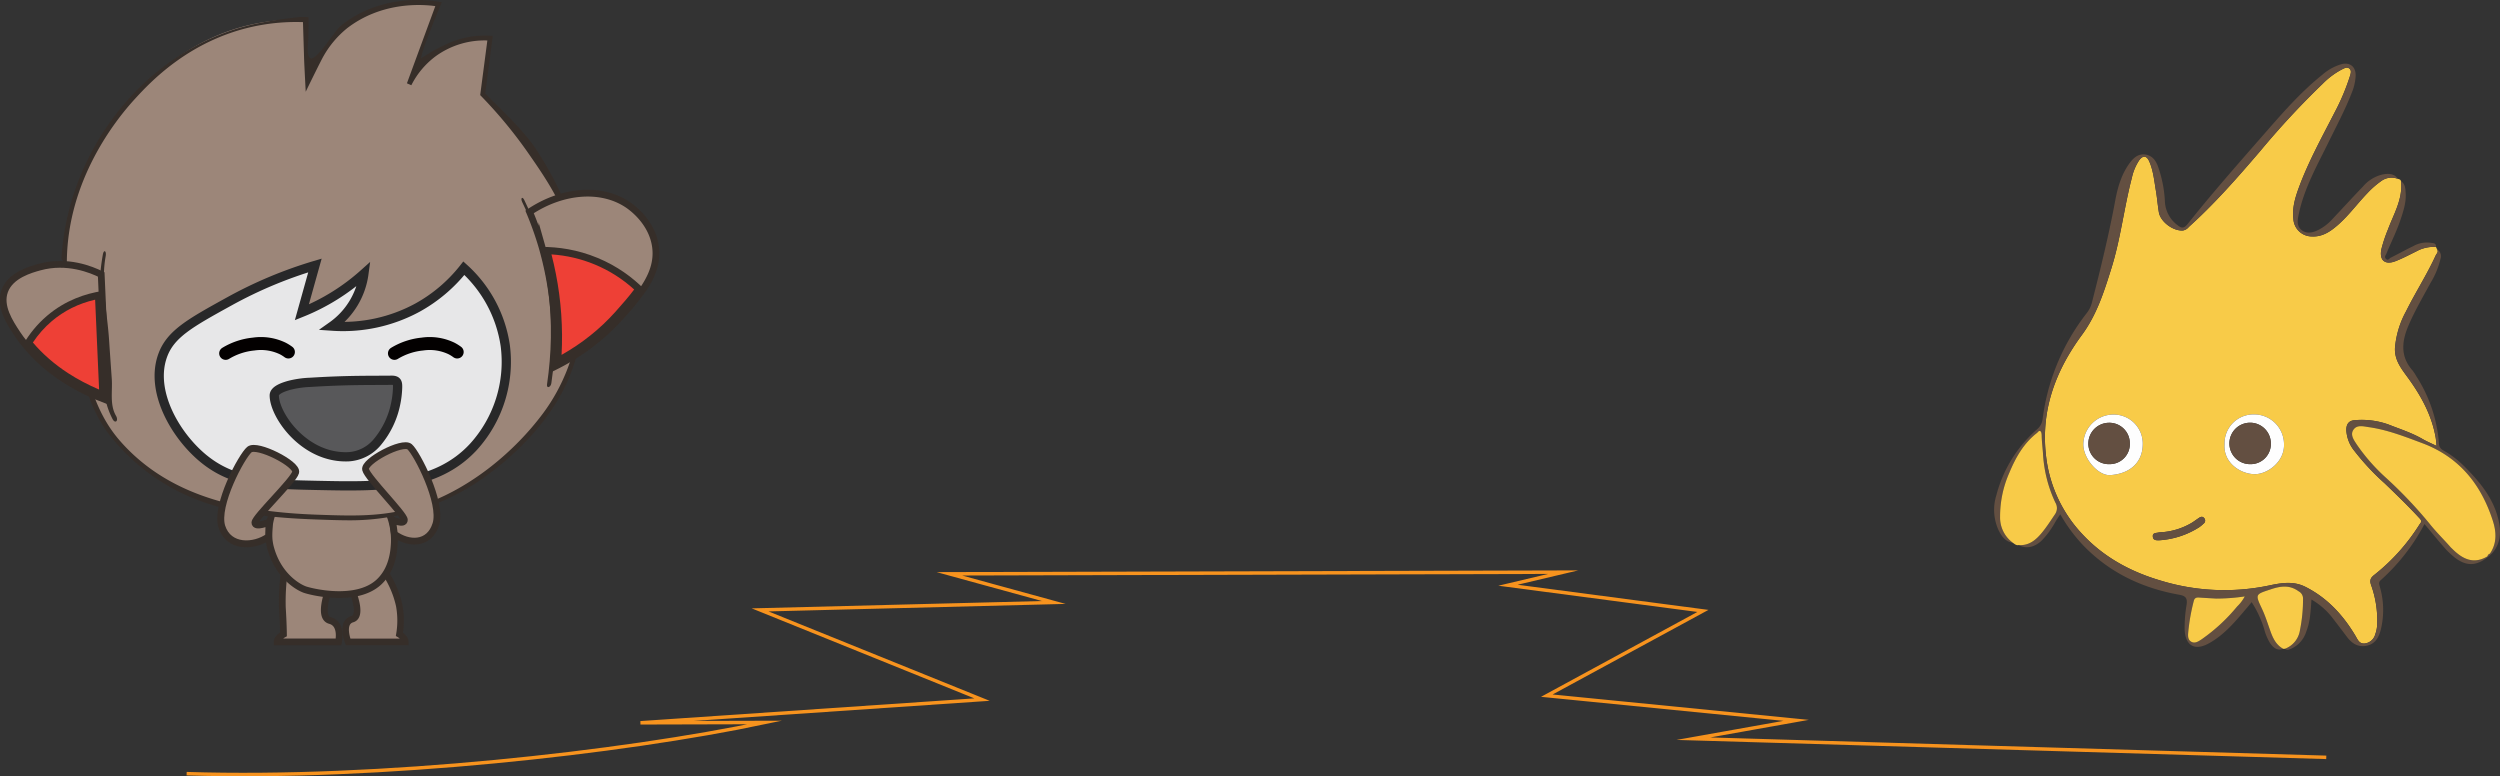 <svg xmlns="http://www.w3.org/2000/svg" width="718.292" height="223.046" viewBox="0 0 718.292 223.046"><rect x="0" y="0" width="718.292" height="223.046" fill="#333333" stroke="none"/><defs><style>.a,.b,.c,.i{fill:#9c8679;}.a,.b,.i{stroke:#362e29;}.a,.b,.f,.g,.h,.i,.m{stroke-miterlimit:10;}.a{stroke-width:1.947px;}.b{stroke-width:1.879px;}.d,.o{fill:#362e29;}.e{fill:#ee4036;stroke-linejoin:round;}.f{fill:#e7e7e8;}.f,.h{stroke:#282829;stroke-width:2.658px;}.g,.m{fill:none;}.g{stroke:#030000;stroke-linecap:round;stroke-width:3.722px;}.h{fill:#58585a;}.i{stroke-width:1.994px;}.j{fill:#f8cb48;}.k{fill:#634f41;}.l{fill:#fefefe;}.m{stroke:#f7931e;}.n,.o{stroke:none;}</style></defs><g transform="translate(-2030.604 -5188.22)"><path class="a" d="M2112.419,5351.651a62.529,62.529,0,0,0-.693,11.093c.3,4.754.318,7.725.318,7.725s-1.8.991-1.8,2.179h17.63s1.225-5.15-2.458-6.14,0-9.9,0-9.9Z"/><path class="b" d="M2140.5,5351.651a28.126,28.126,0,0,1,4.8,10.5,23.885,23.885,0,0,1,.067,8.319s1.681.991,1.681,2.179h-16.424s-2.225-5.546,1.206-6.537-.594-9.706-.594-9.706Z"/><path class="a" d="M2110.2,5332.833a17.083,17.083,0,0,0-1.982,12.281c2.024,8.184,7.675,11.648,9.905,12.48,1.616.6,14.853,3.965,21.393-2.179,3.864-3.631,4.224-8.777,4.359-10.7.328-4.7-1.094-9.973-4.16-13.272C2133.92,5325.214,2121.08,5324.769,2110.2,5332.833Z"/><path class="c" d="M2049.122,5263.106c.308-24.852,15.932-42.8,19.809-47.013,4.613-5.011,15.78-16.817,34.071-20.865a58.885,58.885,0,0,1,15.318-1.32l.529,17.167a33.756,33.756,0,0,1,11.092-15.319c11.309-8.664,24.27-6.741,26.676-6.339q-4.225,11.49-8.452,22.979a24.136,24.136,0,0,1,7.4-8.716,24.831,24.831,0,0,1,15.846-4.49q-1.056,8.055-2.112,16.111a130.73,130.73,0,0,1,13.734,16.639c3.669,5.28,7.913,11.387,10.829,18.753,1.222,3.088,9.535,25.076-.793,47.276-5.249,11.283-13.152,17.973-18.752,22.714a67.355,67.355,0,0,1-20.6,12.678c-11.117,4.167-20.286,3.844-31.958,3.433-11.837-.416-21.508-.757-33.279-5.546-7.01-2.852-19.425-7.9-27.468-20.337-3.918-6.057-5.271-11.5-7.923-22.186C2051.021,5280.417,2049.008,5272.312,2049.122,5263.106Z"/><path class="d" d="M2131.271,5337.716c-3.048,0-6.192-.111-9.538-.229-13.048-.459-26.094-1.657-38.093-7.208a58.749,58.749,0,0,1-21.465-16.951c-5.684-7.244-7.579-15.637-9.764-24.435-2.022-8.146-4.887-17.377-3.741-25.849-.356-.1-.405-.58-.382-.95,1.776-27.863,19.91-54.028,46.121-64.168q1.212-.469,2.442-.892c6.42-2.208,12.969-3.114,19.675-3.909a22.379,22.379,0,0,1,2.729.04s.027,4.528-.08,6.33c-.07,1.172-.53,4.488.484,5.4,1.509,1.36,7.134-7.814,8.679-9.1,7.655-6.391,18.519-8.712,28.393-7.061l.823.137s-5.83,13.679-5.966,16.143a46.556,46.556,0,0,1,9.011-4.828,25.515,25.515,0,0,1,10.85-1.688l.742.044-2.165,16.516c4.951,5.1,10.325,9.867,14.381,15.7a99.15,99.15,0,0,1,10.095,19.677,62.587,62.587,0,0,1,.414,44.209c-4.171,11.658-13.614,22.091-23.42,29.417A66,66,0,0,1,2131.271,5337.716Zm-15.582-143.173a58.025,58.025,0,0,0-12.538,1.362c-18.451,4.083-29.538,16.125-33.711,20.658-5.8,6.307-19.339,23.469-19.625,46.552-.113,9.114,1.855,17.043,3.94,25.438,2.405,9.684,4.628,18.69,11.342,26.357,14.453,16.5,35.8,20.457,56.677,21.192,11.574.407,20.709.728,31.7-3.39,12.856-4.819,24.88-14.684,33.071-25.62,11.948-15.952,13.962-37.733,6.673-56.144-2.887-7.293-7.066-13.306-10.754-18.612a130.285,130.285,0,0,0-13.66-16.551l-.235-.241,2.058-15.695a23.925,23.925,0,0,0-14.656,4.393,23.476,23.476,0,0,0-7.182,8.465l-1.269-.551,8.158-22.18c-4.3-.585-15.514-1.175-25.31,6.33a28.138,28.138,0,0,0-6.773,7.978c-.747,1.238-5.155,10.291-5.155,10.291s-.422-8.094-.459-9.3q-.164-5.352-.329-10.7Q2116.667,5194.544,2115.689,5194.543Z"/><path class="a" d="M2061.275,5303.246c-7.647-2.858-16.979-7.837-23.756-16.467-.662-.815-1.287-1.666-1.873-2.537-2.253-3.388-5.3-8.045-3.691-12.417,1.684-4.581,7.495-6.171,10.032-6.871,7.931-2.177,14.915.738,17.7,2.12.075,1.59.132,3.18.208,4.77Q2060.574,5287.544,2061.275,5303.246Z"/><path class="a" d="M2215.522,5271.125a78.583,78.583,0,0,1-6.606,8.1,63.319,63.319,0,0,1-19.288,14.518,92.7,92.7,0,0,0-1.325-26.405c-.568-2.915-1.25-5.641-1.969-8.177a94.985,94.985,0,0,0-3.577-10.051c9.634-6.436,20.991-7.174,28.525-1.855,1.116.795,6.738,4.94,7.665,11.887C2219.534,5263.553,2218,5267.414,2215.522,5271.125Z"/><g class="e"><path class="n" d="M 2060.176 5301.716 C 2056.354 5300.188 2052.813 5298.375 2049.632 5296.312 C 2045.369 5293.549 2041.72 5290.318 2038.776 5286.7 C 2040.43 5284.069 2042.446 5281.731 2044.776 5279.746 C 2048.758 5276.347 2053.509 5274.102 2058.914 5273.062 C 2059.131 5278.048 2059.354 5283.095 2059.571 5287.987 C 2059.771 5292.488 2059.976 5297.125 2060.176 5301.716 Z"/><path class="o" d="M 2059.076 5300.145 C 2058.898 5296.086 2058.717 5292.005 2058.541 5288.033 C 2058.342 5283.538 2058.137 5278.912 2057.937 5274.322 C 2053.193 5275.414 2048.999 5277.497 2045.445 5280.53 C 2043.38 5282.29 2041.571 5284.335 2040.053 5286.625 C 2042.843 5289.927 2046.248 5292.89 2050.192 5295.447 C 2052.903 5297.204 2055.881 5298.778 2059.076 5300.145 M 2061.275 5303.246 C 2053.628 5300.388 2044.296 5295.409 2037.519 5286.779 C 2039.034 5284.242 2041.154 5281.478 2044.107 5278.961 C 2049.407 5274.437 2055.237 5272.582 2059.893 5271.844 C 2060.347 5282.311 2060.82 5292.779 2061.275 5303.246 Z"/></g><g class="e"><path class="n" d="M 2190.808 5291.983 C 2191.415 5283.631 2190.914 5275.283 2189.315 5267.14 C 2188.875 5264.881 2188.342 5262.604 2187.696 5260.215 C 2192.636 5260.375 2197.413 5261.402 2201.914 5263.275 C 2206.448 5265.151 2210.569 5267.835 2214.178 5271.259 C 2212.501 5273.637 2210.45 5275.946 2208.291 5278.377 L 2208.145 5278.542 C 2203.312 5283.939 2197.485 5288.456 2190.808 5291.983 Z"/><path class="o" d="M 2189.052 5261.314 C 2189.546 5263.235 2189.967 5265.095 2190.326 5266.941 C 2191.823 5274.564 2192.369 5282.365 2191.954 5290.183 C 2197.845 5286.854 2203.021 5282.719 2207.376 5277.854 L 2207.52 5277.693 C 2209.436 5275.535 2211.265 5273.476 2212.808 5271.395 C 2209.451 5268.349 2205.661 5265.942 2201.518 5264.227 C 2197.556 5262.578 2193.374 5261.602 2189.052 5261.314 M 2186.334 5259.162 C 2190.877 5259.162 2196.442 5259.881 2202.31 5262.323 C 2208.026 5264.689 2212.342 5267.982 2215.522 5271.125 C 2213.686 5273.869 2211.32 5276.519 2208.916 5279.226 C 2205.357 5283.201 2199.205 5289.012 2189.628 5293.744 C 2190.252 5286.986 2190.366 5277.844 2188.303 5267.339 C 2187.735 5264.424 2187.053 5261.698 2186.334 5259.162 Z"/></g><path class="f" d="M2121.093,5264.492a124.1,124.1,0,0,0-24.562,10.3c-11.322,6.253-16.983,9.38-19.215,15.649-3.638,10.218,3.619,22.723,11.489,29.317,8.846,7.412,18.789,7.625,32.685,7.923,18.172.39,34.25.736,45.164-11.092a36.351,36.351,0,0,0,9.112-29.119,37.191,37.191,0,0,0-11.886-22.186,44.014,44.014,0,0,1-13.272,11.291,44.835,44.835,0,0,1-24.562,5.348,22,22,0,0,0,9.112-15.054,60.565,60.565,0,0,1-17.828,11.093Z"/><path class="g" d="M2095.441,5289.749a19.038,19.038,0,0,1,8.023-2.674,14.5,14.5,0,0,1,8.419,1.287,12.162,12.162,0,0,1,1.584.991"/><path class="g" d="M2143.935,5289.749a19.043,19.043,0,0,1,8.023-2.674,14.5,14.5,0,0,1,8.419,1.287,12.145,12.145,0,0,1,1.584.991"/><path class="h" d="M2109.406,5301.832c0-1.647,3.033-2.53,4.239-2.882a28.723,28.723,0,0,1,6.242-.887q6.861-.435,13.737-.528c3.15-.043,6.3-.028,9.449-.063,1.708-.019,1.813.72,1.764,2.215a26.1,26.1,0,0,1-.529,4.432,24.8,24.8,0,0,1-5.228,11.039,11.677,11.677,0,0,1-8.379,4.3C2118.024,5319.957,2109.418,5307.5,2109.406,5301.832Z"/><path class="i" d="M2107.918,5338.255s-4.058,1.709-4.058.124,11.093-12.083,11.687-14.46-11.093-8.32-13.272-6.537-9.9,16.045-7.923,22.186,9.275,5.824,13.434,2.853Z"/><path class="a" d="M2143.383,5337.587s3.4,1.584,3.4,0-10.577-12.084-11.143-14.461,10.576-8.319,12.654-6.536,9.443,16.045,7.554,22.185-7.962,5.849-11.928,2.878Z"/><path class="d" d="M2063.937,5307.694c-1.857-3.2-.967-7.053-1.221-10.669-.262-3.722-.529-7.444-.776-11.167-.529-7.962-2.4-16.133-.974-24.023.278-1.54-.527-2.042-.807-.493-1.522,8.431-1.182,16.944-.6,25.449.277,4.083.514,8.175.861,12.254a22.5,22.5,0,0,0,2.563,9.653C2063.77,5310.06,2064.729,5309.06,2063.937,5307.694Z"/><path class="d" d="M2181.219,5245.652c-.559-1.129-1.126-.481-.568.646,7.951,16.051,9.735,34.648,7.12,52.373-.182,1.233,1.062.893,1.246-.35C2191.714,5280.034,2189.426,5262.22,2181.219,5245.652Z"/><path class="j" d="M2716.687,5254.2a41.15,41.15,0,0,0-1.857,5.567c-.692,3.188.977,4.67,4.022,3.5,2.053-.789,4-1.846,5.989-2.812a10.445,10.445,0,0,1,5.656-1.287c.108.238.217.475.325.713.494.73-.168,1.236-.412,1.769-2.521,5.515-5.828,10.614-8.514,16.042a26.339,26.339,0,0,0-3.176,10.5c-.172,3.671,2.048,6.225,3.963,8.889,3.666,5.1,6.595,10.508,7.71,16.763.127.714.163,1.444.277,2.5-1.482-.721-2.759-1.247-3.941-1.935-3.127-1.819-6.556-2.9-9.89-4.22a22.769,22.769,0,0,0-9.6-1.241c-1.648.072-2.49,1.014-2.5,2.766a10.254,10.254,0,0,0,2.344,6.087,69.224,69.224,0,0,0,8.665,9.28c3.453,3.312,6.888,6.636,10.13,10.164.767.834.184,1.214-.094,1.643a57.242,57.242,0,0,1-12.939,14.462c-1.1.852-1.494,1.538-.96,3.024a29.955,29.955,0,0,1,1.725,11.227,8.915,8.915,0,0,1-.562,2.88,3.541,3.541,0,0,1-3.012,2.626c-1.582.156-2.035-1.132-2.651-2.169-3.549-5.976-8.1-10.924-14.392-14.1-3.467-1.75-6.96-1.132-10.568-.364a62.422,62.422,0,0,1-31.128-1.469c-8.68-2.572-16.435-6.8-22.617-13.541a39.106,39.106,0,0,1-10.27-22.807c-1.388-12.874,2.929-24.094,10.352-34.184,4.3-5.848,6.37-12.43,8.482-19.164,2.675-8.533,3.637-17.421,5.89-26.028a14.787,14.787,0,0,1,2.03-4.91c1.1-1.565,2.21-1.489,2.968.248,1.163,2.667,1.412,5.566,1.9,8.4.352,2.046.508,4.125.847,6.174.459,2.777,4.165,5.5,6.961,5.25a2.815,2.815,0,0,0,1.668-1.029c7.416-6.675,13.966-14.157,20.439-21.722a238.95,238.95,0,0,1,18.038-19.431,22.377,22.377,0,0,1,5.437-4.06c.726-.351,1.5-.854,2.216-.262.657.539.366,1.424.167,2.09a62.824,62.824,0,0,1-4.51,10.673c-3.588,7-7.4,13.9-10.138,21.291-1.063,2.874-1.994,5.854-1.627,9.061a5.322,5.322,0,0,0,5.287,5.108c2.99.16,5.269-1.359,7.4-3.206,3.206-2.781,5.69-6.233,8.617-9.274a25.638,25.638,0,0,1,4.021-3.5,5,5,0,0,1,4.708-.567c.409.084.78.217.9.684C2721.01,5245.413,2718.367,5249.682,2716.687,5254.2Zm-38.309,70.262c3.614.057,8.613-3.487,8.46-8.577a8.6,8.6,0,0,0-8.651-8.6,8.323,8.323,0,0,0-8.442,8.544C2669.36,5321.2,2674.3,5324.4,2678.378,5324.46Zm-41.444.271c5.763-.4,9.213-3.735,9.311-8.684a8.343,8.343,0,0,0-8.355-8.724,8.646,8.646,0,0,0-8.715,8.611C2629.169,5319.988,2633.466,5324.971,2636.934,5324.731Zm25.506,15a9.807,9.807,0,0,0,1.272-1.056,1.059,1.059,0,0,0,.168-1.619c-.456-.535-.987-.366-1.484-.033-.712.477-1.393,1-2.126,1.447a19.667,19.667,0,0,1-8.533,2.664,5.543,5.543,0,0,0-.916.077c-.713.192-1.808.024-1.672,1.225.12,1.064,1.041,1.035,1.862,1.018A24.276,24.276,0,0,0,2662.44,5339.727Z"/><path class="k" d="M2731.814,5262.539a23.854,23.854,0,0,1-2.869,6.949c-2.19,4.052-4.536,8.02-6.344,12.272-1.922,4.521-2.409,8.875,1.165,12.9a11.97,11.97,0,0,1,1.01,1.539,41.317,41.317,0,0,1,6.573,19.338,2.212,2.212,0,0,0,1.214,2.054,28.616,28.616,0,0,1,6.659,5.207c4.143,4.2,7.787,8.741,9.2,14.637.883,3.679.722,7.214-2.154,10.131l-.264-.263c2.076-3.026,1.859-6.3.811-9.541-3.389-10.467-9.707-18.277-20.3-22.232-5.01-1.87-9.977-3.829-15.311-4.578-1.556-.218-3.414-.775-4.433.771-.964,1.462.138,2.933.982,4.229a53.866,53.866,0,0,0,8.359,9.528,126.518,126.518,0,0,1,12.539,13.2c1.868,2.368,4.015,4.439,5.984,6.69.2.23.436.433.654.648,2.894,2.855,6.051,4.421,10.012,2.044.047.055.094.11.139.166-3.285,2.654-6.237,2.752-9.5.211a21.676,21.676,0,0,1-2.941-2.777c-1.948-2.215-3.809-4.507-5.8-6.878a57.578,57.578,0,0,1-12.558,16.112c-.756.66-.412,1.323-.241,2.006a23.808,23.808,0,0,1,.165,12.557c-.622,2.17-1.718,3.941-4.224,4.337-2.458.388-4.1-.839-5.471-2.656-1.446-1.909-2.887-3.823-4.358-5.712a20.784,20.784,0,0,0-5.788-4.956c-.225,3.35-.36,6.423-1.523,9.316a7.951,7.951,0,0,1-4.795,5.021,1.163,1.163,0,0,1-1.311-.179,6.762,6.762,0,0,0,4.332-5.346,44.49,44.49,0,0,0,.881-9.125,2.3,2.3,0,0,0-1.234-2.027c-2.571-1.887-5.108-1.563-7.959-.617-4.528,1.5-4.61,1.358-2.6,5.643.939,2,1.6,4.1,2.339,6.18.757,2.137,1.641,4.166,3.782,5.309-1.779.637-2.878-.351-3.8-1.645a14.656,14.656,0,0,1-1.7-4.063,31.109,31.109,0,0,0-3.591-7.709c-.493.59-.877,1.056-1.268,1.516-3.3,3.892-6.537,7.884-11.119,10.369-4.03,2.186-6.675.576-6.876-4.024a39.639,39.639,0,0,1,.575-7.158c.252-1.833-.243-2.5-2.128-2.834-10.679-1.9-20.082-6.368-27.679-14.29a45.614,45.614,0,0,1-6.494-8.826c-.56.862-1.011,1.506-1.41,2.182a24.509,24.509,0,0,1-3.905,5.342c-2.072,2-4.548,2.482-6.608,1.322,2.969.215,4.942-1.486,6.66-3.563,1.368-1.653,2.525-3.467,3.726-5.248a3.077,3.077,0,0,0,.126-3.409,37.873,37.873,0,0,1-3.556-14.205c-.125-1.695-.341-3.387-.371-5.1-.007-.407-.074-.982-.338-1.178-.428-.319-.721.265-1.032.507-3.809,2.965-6.091,7.033-7.9,11.359a31.011,31.011,0,0,0-2.68,12.678,8.95,8.95,0,0,0,3.712,7.53c-2.242-.328-3.355-1.981-4.219-3.781a14.045,14.045,0,0,1-.567-9.915,37.847,37.847,0,0,1,11.6-18.862,4.515,4.515,0,0,0,1.688-3.045,62.215,62.215,0,0,1,12.778-30.551,7.946,7.946,0,0,0,1.4-2.95c2.479-9.7,4.86-19.408,6.686-29.256.728-3.923,1.855-7.779,4.353-11.04,1.1-1.431,2.487-2.491,4.392-2.17,1.946.328,2.963,1.772,3.587,3.539a35.438,35.438,0,0,1,1.95,10.09,8.914,8.914,0,0,0,3.672,6.69c1.177.98,1.887.829,2.824-.347,7.277-9.13,15.009-17.875,22.691-26.661,5.012-5.732,10.051-11.454,16.026-16.239a14.831,14.831,0,0,1,5.434-3.028c2.447-.643,4.153.646,4.151,3.188a14.416,14.416,0,0,1-1.19,5.174c-1.845,4.762-4.263,9.252-6.5,13.831-3.386,6.938-7.264,13.675-8.764,21.4-.286,1.471-.412,2.868.76,3.919,1.284,1.15,2.844,1.007,4.343.394a13.766,13.766,0,0,0,4.717-3.463c2.913-3.076,5.758-6.217,8.7-9.265a10.581,10.581,0,0,1,5.713-3.516c1.6-.273,3.249-.332,4.354,1.269a5,5,0,0,0-4.708.567,25.638,25.638,0,0,0-4.021,3.5c-2.927,3.041-5.411,6.493-8.617,9.274-2.131,1.847-4.41,3.366-7.4,3.206a5.322,5.322,0,0,1-5.287-5.108c-.367-3.207.564-6.187,1.627-9.061,2.734-7.392,6.55-14.291,10.138-21.291a62.824,62.824,0,0,0,4.51-10.673c.2-.666.49-1.551-.167-2.09-.721-.592-1.49-.089-2.216.262a22.377,22.377,0,0,0-5.437,4.06,238.95,238.95,0,0,0-18.038,19.431c-6.473,7.565-13.023,15.047-20.439,21.722a2.815,2.815,0,0,1-1.668,1.029c-2.8.246-6.5-2.473-6.961-5.25-.339-2.049-.5-4.128-.847-6.174-.486-2.83-.735-5.729-1.9-8.4-.758-1.737-1.863-1.813-2.968-.248a14.787,14.787,0,0,0-2.03,4.91c-2.253,8.607-3.215,17.5-5.89,26.028-2.112,6.734-4.179,13.316-8.482,19.164-7.423,10.09-11.74,21.31-10.352,34.184a39.106,39.106,0,0,0,10.27,22.807c6.182,6.74,13.937,10.969,22.617,13.541a62.422,62.422,0,0,0,31.128,1.469c3.608-.768,7.1-1.386,10.568.364,6.289,3.175,10.843,8.123,14.392,14.1.616,1.037,1.069,2.325,2.651,2.169a3.541,3.541,0,0,0,3.012-2.626,8.915,8.915,0,0,0,.562-2.88,29.955,29.955,0,0,0-1.725-11.227c-.534-1.486-.144-2.172.96-3.024a57.242,57.242,0,0,0,12.939-14.462c.278-.429.861-.809.094-1.643-3.242-3.528-6.677-6.852-10.13-10.164a69.224,69.224,0,0,1-8.665-9.28,10.254,10.254,0,0,1-2.344-6.087c.014-1.752.856-2.694,2.5-2.766a22.769,22.769,0,0,1,9.6,1.241c3.334,1.323,6.763,2.4,9.89,4.22,1.182.688,2.459,1.214,3.941,1.935-.114-1.053-.15-1.783-.277-2.5-1.115-6.255-4.044-11.663-7.71-16.763-1.915-2.664-4.135-5.218-3.963-8.889a26.339,26.339,0,0,1,3.176-10.5c2.686-5.428,5.993-10.527,8.514-16.042.244-.533.906-1.039.412-1.769A2.261,2.261,0,0,1,2731.814,5262.539ZM2667.4,5360.2c-1.652-.09-3.3-.178-4.956-.3-.757-.053-1.309.11-1.52.944a56.571,56.571,0,0,0-1.585,8.851c-.094,1.059-.239,2.376.957,2.964,1.049.515,2.024-.2,2.889-.76a50.494,50.494,0,0,0,10.19-9.426,10.967,10.967,0,0,0,2.191-2.9A56.006,56.006,0,0,1,2667.4,5360.2Z"/><path class="j" d="M2610.628,5344.828c2.969.215,4.942-1.486,6.66-3.563,1.368-1.653,2.525-3.467,3.726-5.248a3.077,3.077,0,0,0,.126-3.409,37.873,37.873,0,0,1-3.556-14.205c-.125-1.695-.341-3.387-.371-5.1-.007-.407-.074-.982-.338-1.178-.428-.319-.721.265-1.032.507-3.809,2.965-6.091,7.033-7.9,11.359a31.011,31.011,0,0,0-2.68,12.678,8.95,8.95,0,0,0,3.712,7.53C2609.472,5344.557,2609.94,5344.984,2610.628,5344.828Z"/><path class="j" d="M2687.092,5374.629a6.762,6.762,0,0,0,4.332-5.346,44.49,44.49,0,0,0,.881-9.125,2.3,2.3,0,0,0-1.234-2.027c-2.571-1.887-5.108-1.563-7.959-.617-4.528,1.5-4.61,1.358-2.6,5.643.939,2,1.6,4.1,2.339,6.18.757,2.137,1.641,4.166,3.782,5.309Z"/><path class="k" d="M2720.455,5240.288c.555,5.125-2.088,9.394-3.768,13.91a41.15,41.15,0,0,0-1.857,5.567c-.692,3.188.977,4.67,4.022,3.5,2.053-.789,4-1.846,5.989-2.812a10.445,10.445,0,0,1,5.656-1.287c.1-1.246-.969-1.077-1.625-1.2a7.731,7.731,0,0,0-4.806.929c-2.212,1.057-4.354,2.26-6.552,3.35-.412.2-.763.981-1.4.335-.545-.554-.027-1.067.153-1.506,1.327-3.234,2.918-6.355,4.031-9.682.84-2.513,1.68-5.024,1.495-7.716C2721.708,5242.432,2721.712,5241.093,2720.455,5240.288Z"/><path class="k" d="M2745.44,5348.227l.829-.666-.264-.263a.989.989,0,0,0-.7.763C2745.348,5348.116,2745.4,5348.171,2745.44,5348.227Z"/><path class="l" d="M2678.187,5307.282a8.6,8.6,0,0,1,8.651,8.6c.153,5.09-4.846,8.634-8.46,8.577-4.079-.065-9.018-3.263-8.633-8.634A8.323,8.323,0,0,1,2678.187,5307.282Zm4.868,8.292a5.955,5.955,0,1,0-5.863,6.006A5.8,5.8,0,0,0,2683.055,5315.574Z"/><path class="l" d="M2637.89,5307.323a8.343,8.343,0,0,1,8.355,8.724c-.1,4.949-3.548,8.285-9.311,8.684-3.468.24-7.765-4.743-7.759-8.8A8.646,8.646,0,0,1,2637.89,5307.323Zm4.65,8.169a5.9,5.9,0,0,0-6.12-5.8,5.982,5.982,0,0,0-5.8,6.127,5.892,5.892,0,0,0,6.143,5.758A5.79,5.79,0,0,0,2642.54,5315.492Z"/><path class="k" d="M2651.01,5343.447a24.234,24.234,0,0,0,11.43-3.72,9.807,9.807,0,0,0,1.272-1.056,1.059,1.059,0,0,0,.168-1.619c-.456-.535-.987-.366-1.484-.033-.712.477-1.393,1-2.126,1.447a19.667,19.667,0,0,1-8.533,2.664,5.543,5.543,0,0,0-.916.077c-.713.192-1.808.024-1.672,1.225C2649.269,5343.5,2650.19,5343.467,2651.01,5343.447Z"/><path class="j" d="M2745.3,5348.061a.989.989,0,0,1,.7-.763c2.076-3.026,1.859-6.3.811-9.541-3.389-10.467-9.707-18.277-20.3-22.232-5.01-1.87-9.977-3.829-15.311-4.578-1.556-.218-3.414-.775-4.433.771-.964,1.462.138,2.933.982,4.229a53.866,53.866,0,0,0,8.359,9.528,126.518,126.518,0,0,1,12.539,13.2c1.868,2.368,4.015,4.439,5.984,6.69.2.23.436.433.654.648C2738.183,5348.872,2741.34,5350.438,2745.3,5348.061Z"/><path class="j" d="M2675.564,5359.578a56.006,56.006,0,0,1-8.166.621c-1.652-.09-3.3-.178-4.956-.3-.757-.053-1.309.11-1.52.944a56.571,56.571,0,0,0-1.585,8.851c-.094,1.059-.239,2.376.957,2.964,1.049.515,2.024-.2,2.889-.76a50.494,50.494,0,0,0,10.19-9.426A10.967,10.967,0,0,0,2675.564,5359.578Z"/><path class="k" d="M2677.192,5321.58a5.8,5.8,0,0,0,5.863-6.006,5.955,5.955,0,1,0-5.863,6.006Z"/><path class="k" d="M2636.764,5321.58a5.79,5.79,0,0,0,5.776-6.088,5.9,5.9,0,0,0-6.12-5.8,5.982,5.982,0,0,0-5.8,6.127A5.892,5.892,0,0,0,2636.764,5321.58Z"/><path class="m" d="M2084.228,5410.506c55.381,1.765,125.1-6.043,166.141-14.706l-35.745.094,98.126-6.67L2249,5363.454l84.374-2.136-30-8.231,176.379-.478-15.892,3.758,56.02,7.381-44.847,24.345,71.629,7.1-29.524,5.266,181.841,5.359"/></g></svg>